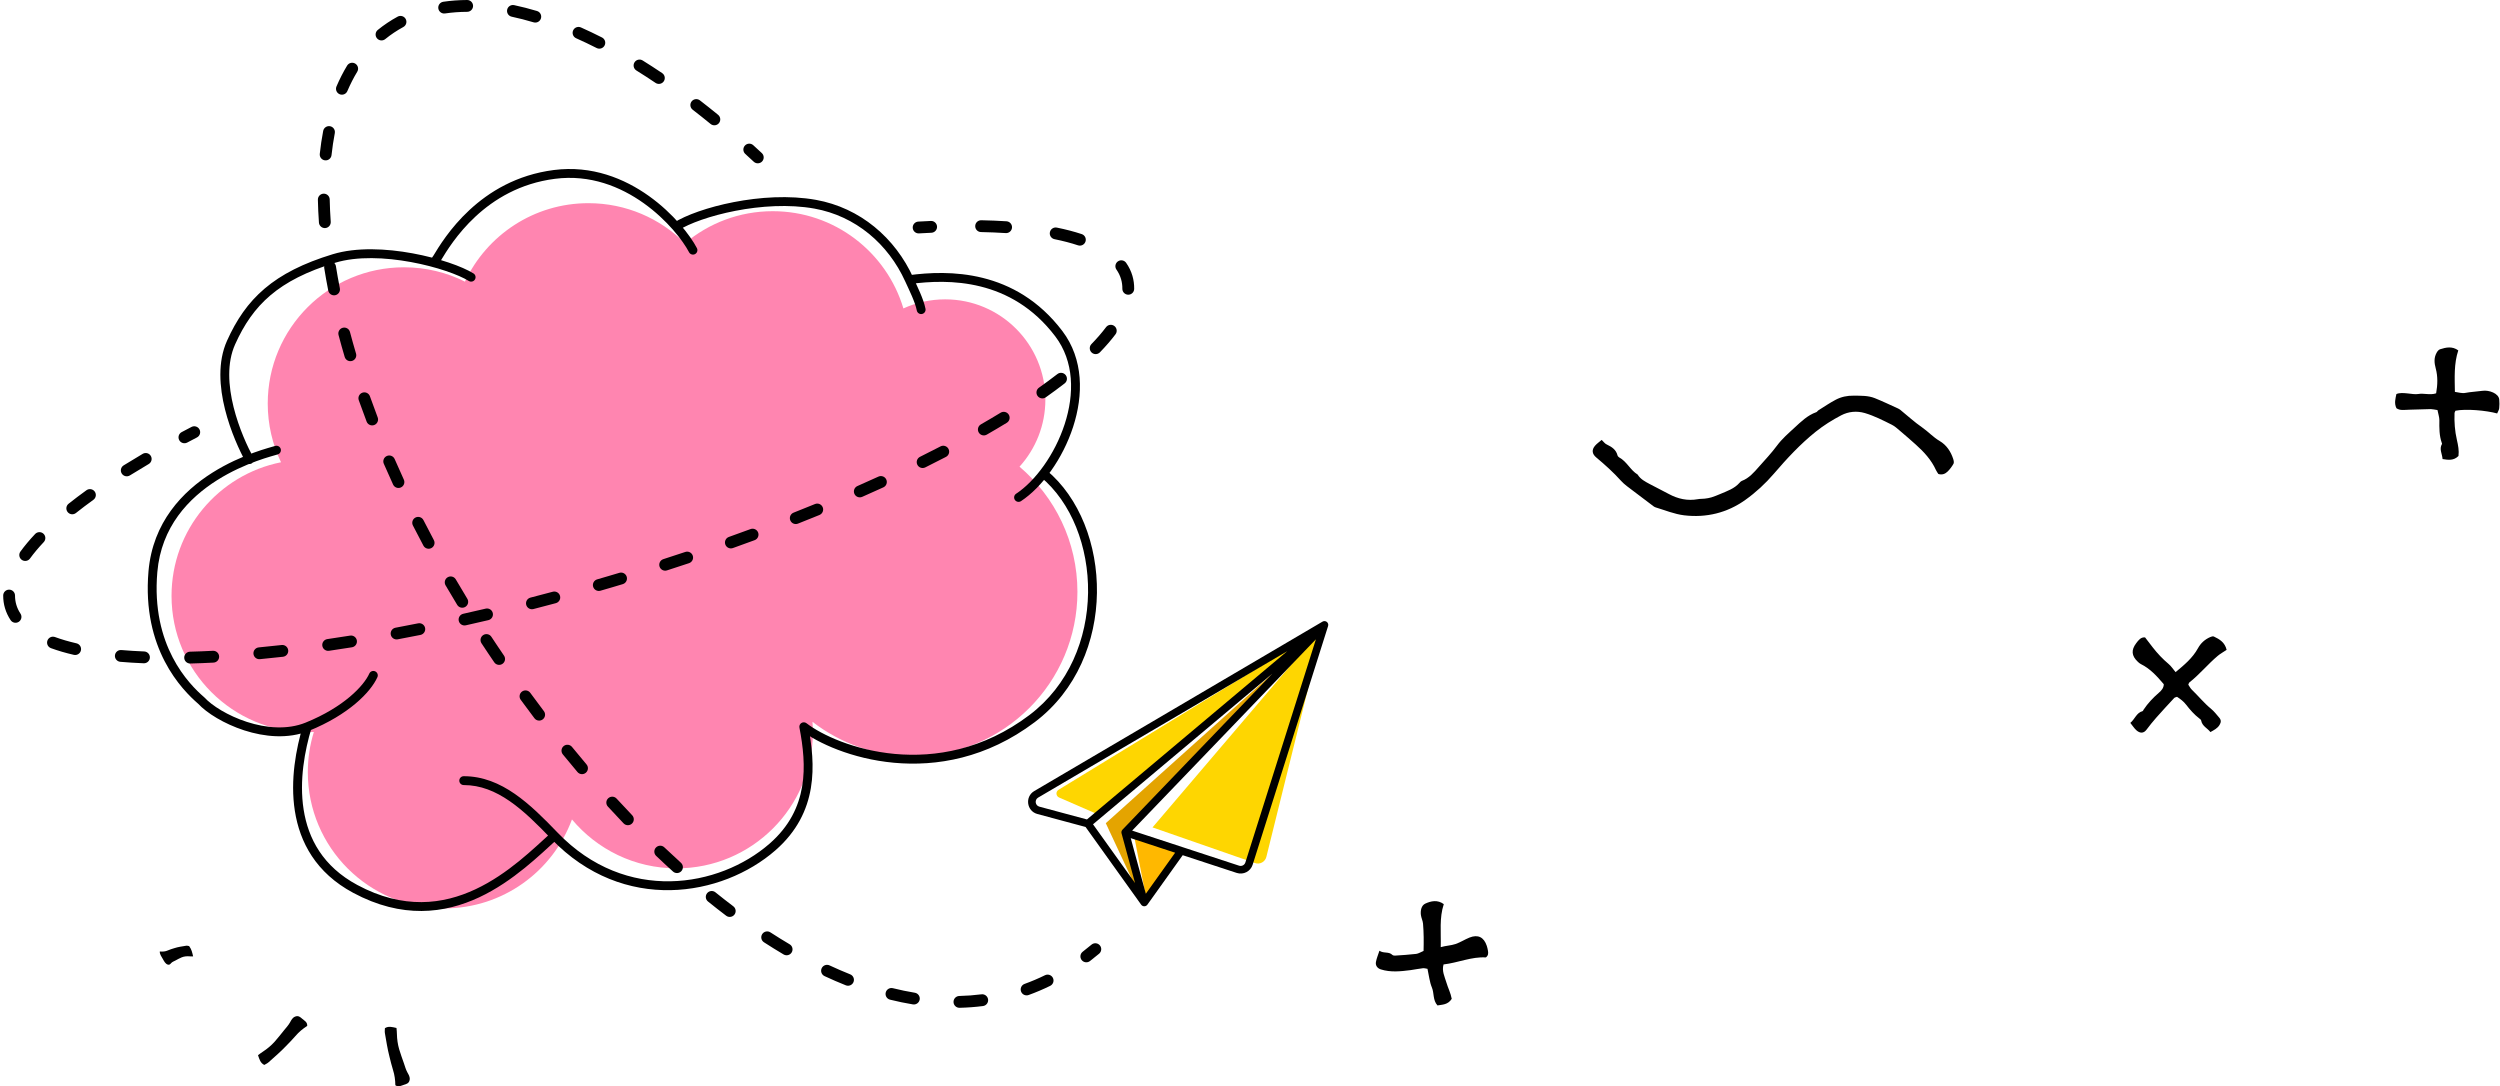 <svg class="u-icon" viewBox="0 0 504 219" fill="none" xmlns="http://www.w3.org/2000/svg">
    <path d="M52.014 212.73C52.309 213.584 52.495 214.304 53.279 214.69C53.541 214.532 53.89 214.388 54.153 214.147C55.34 213.086 56.555 212.047 57.657 210.889C58.298 210.221 58.961 209.57 59.567 208.855C60.255 208.045 61.053 207.391 61.935 206.824C61.982 206.019 61.356 205.774 60.922 205.38C60.539 205.047 60.16 204.685 59.504 204.943C58.944 205.168 58.736 205.64 58.458 206.132C58.141 206.7 57.675 207.196 57.258 207.709C56.633 208.483 56.026 209.27 55.367 210.008C54.672 210.782 53.879 211.439 53.018 212.003C52.699 212.201 52.403 212.438 52.014 212.73Z" fill="black"></path>
    <path d="M79.932 207.241C79.05 207.04 78.341 206.818 77.599 207.279C77.595 207.584 77.533 207.956 77.599 208.307C77.872 209.875 78.112 211.456 78.512 213.003C78.74 213.9 78.943 214.807 79.229 215.699C79.554 216.711 79.687 217.733 79.703 218.783C80.362 219.248 80.901 218.846 81.464 218.685C81.95 218.536 82.457 218.406 82.585 217.714C82.69 217.119 82.4 216.693 82.129 216.198C81.814 215.628 81.639 214.97 81.424 214.346C81.097 213.406 80.75 212.474 80.471 211.525C80.181 210.526 80.042 209.506 80.019 208.478C80.019 208.102 79.974 207.726 79.932 207.241Z" fill="black"></path>
    <path d="M38.931 192.806C38.752 192.036 38.642 191.42 38.128 190.728C37.951 190.703 37.717 190.623 37.537 190.658C36.727 190.794 35.898 190.901 35.142 191.151C34.702 191.294 34.248 191.412 33.831 191.607C33.358 191.826 32.814 191.876 32.216 191.818C32.169 192.372 32.58 192.879 32.861 193.392C33.109 193.834 33.354 194.294 33.795 194.454C34.172 194.588 34.32 194.359 34.514 194.151C34.736 193.91 35.056 193.8 35.343 193.651C35.774 193.423 36.194 193.178 36.647 192.995C37.125 192.804 37.664 192.75 38.249 192.8C38.465 192.825 38.666 192.81 38.931 192.806Z" fill="black"></path>
    <path fill-rule="evenodd" clip-rule="evenodd" d="M163.797 145.514C163.849 146.201 163.875 146.895 163.875 147.595C163.875 162.764 151.574 175.061 136.4 175.061C127.926 175.061 120.348 171.226 115.309 165.198C111.434 175.673 101.355 183.139 89.531 183.139C74.357 183.139 62.056 170.842 62.056 155.673C62.056 152.852 62.481 150.13 63.272 147.568C62.869 147.586 62.463 147.595 62.056 147.595C46.883 147.595 34.581 135.297 34.581 120.128C34.581 106.808 44.066 95.703 56.653 93.193C54.936 89.607 53.975 85.592 53.975 81.352C53.975 66.183 66.276 53.886 81.45 53.886C85.866 53.886 90.038 54.927 93.735 56.777C98.119 47.432 107.615 40.96 118.623 40.96C126.228 40.96 133.111 44.049 138.086 49.04C142.868 45.007 149.046 42.576 155.793 42.576C168.234 42.576 178.744 50.843 182.126 62.181C184.689 61.005 187.541 60.349 190.546 60.349C201.703 60.349 210.748 69.391 210.748 80.545C210.748 85.754 208.775 90.502 205.536 94.084C212.678 100.16 217.209 109.211 217.209 119.321C217.209 137.613 202.376 152.442 184.078 152.442C176.438 152.442 169.401 149.857 163.797 145.514Z" fill="#FF85B0"></path>
    <path d="M162.043 146.51L161.165 146.678C161.095 146.313 161.258 145.943 161.575 145.748C161.892 145.554 162.296 145.575 162.59 145.803L162.043 146.51ZM208.045 144.886L208.583 145.6L208.045 144.886ZM209.802 96.146C209.421 95.831 209.369 95.268 209.684 94.887C209.999 94.507 210.563 94.454 210.943 94.769L209.802 96.146ZM205.835 101.029C205.423 101.301 204.867 101.187 204.596 100.775C204.324 100.363 204.438 99.808 204.85 99.536L205.835 101.029ZM213.458 67.276L214.171 66.735L213.458 67.276ZM183.311 56.374L182.497 56.743L183.311 56.374ZM186.581 62.249C186.676 62.733 186.361 63.203 185.877 63.299C185.392 63.395 184.922 63.079 184.827 62.595L186.581 62.249ZM164.347 41.173L164.189 42.053L164.347 41.173ZM136.777 46.423C136.36 46.689 135.807 46.566 135.542 46.149C135.277 45.733 135.399 45.18 135.816 44.915L136.777 46.423ZM140.497 50.022C140.725 50.46 140.554 51 140.117 51.228C139.678 51.456 139.138 51.286 138.911 50.848L140.497 50.022ZM111.775 35.16L111.661 34.274L111.775 35.16ZM88.135 52.014L88.901 52.475C88.891 52.492 88.88 52.508 88.869 52.524L88.135 52.014ZM88.207 53.475C87.925 53.88 87.368 53.98 86.962 53.698C86.557 53.416 86.457 52.859 86.739 52.453L88.207 53.475ZM95.455 55.126C95.874 55.388 96.001 55.939 95.739 56.358C95.477 56.776 94.925 56.904 94.507 56.641L95.455 55.126ZM67.33 52.11L67.07 51.255L67.33 52.11ZM46.583 69.059L47.399 69.426L46.583 69.059ZM51.073 92.224C51.31 92.657 51.152 93.201 50.719 93.437C50.285 93.675 49.742 93.516 49.505 93.083L51.073 92.224ZM55.453 89.906C55.922 89.75 56.428 90.004 56.584 90.472C56.739 90.941 56.485 91.447 56.016 91.603L55.453 89.906ZM30.827 115.252L31.718 115.329L30.827 115.252ZM40.584 141.243L41.168 140.567C41.195 140.589 41.219 140.613 41.242 140.638L40.584 141.243ZM74.45 135.794C74.651 135.342 75.18 135.14 75.631 135.342C76.082 135.543 76.285 136.072 76.083 136.523L74.45 135.794ZM93.489 158.27C92.995 158.27 92.594 157.869 92.594 157.376C92.594 156.882 92.995 156.482 93.489 156.482V158.27ZM155.729 170.757L155.141 170.084L155.729 170.757ZM71.616 179.201L72.039 178.413L71.616 179.201ZM162.59 145.803C165.602 148.133 172.203 151.238 180.391 151.992C188.548 152.743 198.24 151.156 207.506 144.173L208.583 145.6C198.909 152.891 188.757 154.557 180.227 153.773C171.728 152.991 164.798 149.771 161.496 147.217L162.59 145.803ZM207.506 144.173C215.502 138.147 219.225 128.75 219.355 119.507C219.485 110.245 216.008 101.286 209.802 96.146L210.943 94.769C217.661 100.334 221.279 109.866 221.143 119.532C221.007 129.215 217.103 139.18 208.583 145.6L207.506 144.173ZM204.85 99.536C208.705 96.995 212.658 91.606 214.639 85.51C216.617 79.422 216.563 72.849 212.746 67.816L214.171 66.735C218.472 72.407 218.42 79.661 216.34 86.062C214.262 92.455 210.099 98.218 205.835 101.029L204.85 99.536ZM212.746 67.816C203.87 56.112 191.226 56.216 183.43 57.261L183.193 55.488C191.163 54.42 204.688 54.231 214.171 66.735L212.746 67.816ZM184.827 62.595C184.66 61.753 184.293 60.752 183.847 59.709C183.399 58.662 182.912 57.659 182.497 56.743L184.126 56.006C184.512 56.858 185.037 57.941 185.492 59.007C185.949 60.077 186.377 61.218 186.581 62.249L184.827 62.595ZM182.497 56.743C179.058 49.156 172.447 43.536 164.189 42.053L164.505 40.293C173.401 41.891 180.47 47.939 184.126 56.006L182.497 56.743ZM164.189 42.053C159.074 41.134 153.32 41.517 148.261 42.501C143.184 43.487 138.924 45.056 136.777 46.423L135.816 44.915C138.232 43.377 142.74 41.753 147.919 40.746C153.115 39.735 159.104 39.323 164.505 40.293L164.189 42.053ZM138.911 50.848C137.7 48.526 134.5 44.341 129.792 40.978C125.097 37.625 118.977 35.139 111.888 36.047L111.661 34.274C119.323 33.292 125.888 35.993 130.832 39.523C135.761 43.044 139.151 47.441 140.497 50.022L138.911 50.848ZM111.888 36.047C97.732 37.86 90.978 49.03 88.901 52.475L87.369 51.552C89.455 48.091 96.597 36.203 111.661 34.274L111.888 36.047ZM88.869 52.524L88.207 53.475L86.739 52.453L87.401 51.503L88.869 52.524ZM94.507 56.641C92.514 55.396 88.025 53.779 82.843 52.829C77.668 51.879 71.986 51.627 67.591 52.965L67.07 51.255C71.866 49.795 77.88 50.1 83.167 51.07C88.447 52.039 93.188 53.708 95.455 55.126L94.507 56.641ZM67.591 52.965C61.805 54.726 57.659 56.867 54.519 59.532C51.384 62.193 49.2 65.418 47.399 69.426L45.768 68.693C47.648 64.509 49.974 61.044 53.361 58.169C56.742 55.3 61.129 53.063 67.07 51.255L67.591 52.965ZM47.399 69.426C45.717 73.168 46.021 77.787 47.095 82.089C48.163 86.368 49.957 90.188 51.073 92.224L49.505 93.083C48.339 90.956 46.476 86.992 45.36 82.522C44.25 78.076 43.842 72.98 45.768 68.693L47.399 69.426ZM56.016 91.603C55.119 91.9 49.455 93.214 43.758 96.812C38.08 100.398 32.507 106.17 31.718 115.329L29.936 115.175C30.79 105.264 36.849 99.06 42.803 95.3C48.739 91.552 54.708 90.153 55.453 89.906L56.016 91.603ZM31.718 115.329C30.438 130.187 38.059 137.882 41.168 140.567L39.999 141.919C36.659 139.035 28.588 130.828 29.936 115.175L31.718 115.329ZM41.242 140.638C42.722 142.249 45.94 144.297 49.79 145.541C53.632 146.784 57.93 147.171 61.605 145.682L62.277 147.339C58.066 149.045 53.299 148.555 49.24 147.243C45.188 145.933 41.67 143.748 39.925 141.848L41.242 140.638ZM61.605 145.682C69.364 142.537 73.36 138.234 74.45 135.794L76.083 136.523C74.739 139.53 70.29 144.091 62.277 147.339L61.605 145.682ZM93.489 156.482C97.334 156.482 100.697 157.912 103.771 160.037C106.832 162.152 109.656 164.991 112.419 167.866L111.13 169.105C108.36 166.223 105.649 163.508 102.754 161.507C99.873 159.516 96.86 158.27 93.489 158.27V156.482ZM112.419 167.866C126.208 182.212 145.017 178.919 155.141 170.084L156.317 171.431C145.632 180.756 125.716 184.281 111.13 169.105L112.419 167.866ZM155.141 170.084C163.168 163.079 162.614 154.246 161.165 146.678L162.921 146.342C164.393 154.03 165.112 163.754 156.317 171.431L155.141 170.084ZM112.373 169.15C108.892 172.285 103.528 177.654 96.615 180.895C89.639 184.166 81.063 185.287 71.193 179.988L72.039 178.413C81.335 183.405 89.309 182.346 95.856 179.276C102.467 176.176 107.6 171.042 111.177 167.821L112.373 169.15ZM71.193 179.988C63.672 175.951 60.43 169.784 59.443 163.485C58.464 157.23 59.703 150.852 61.084 146.253L62.797 146.767C61.451 151.25 60.29 157.331 61.211 163.208C62.125 169.042 65.085 174.68 72.039 178.413L71.193 179.988Z" fill="black"></path>
    <path d="M263.227 129.763L222.926 165.954L230.414 182.01L226.593 167.624L263.227 129.763Z" fill="#E4A400"></path>
    <path d="M231.071 181.096L228.609 168.386L238.127 171.456L231.071 181.096Z" fill="#FFB800"></path>
    <path d="M266.794 126.38L232.347 166.804L253.001 173.993C253.984 174.335 255.047 173.759 255.297 172.75L266.794 126.38Z" fill="#FED601"></path>
    <path d="M264.211 128.164L213.407 159.218C212.797 159.591 212.86 160.496 213.516 160.781L220.841 163.968L264.211 128.164Z" fill="#FED601"></path>
    <path d="M267.011 125.979L267.743 126.21C267.839 125.907 267.738 125.577 267.489 125.379C267.241 125.181 266.896 125.157 266.622 125.318L267.011 125.979ZM226.842 167.798L226.289 167.266C226.102 167.461 226.031 167.739 226.102 167.999L226.842 167.798ZM230.685 181.938L230.06 182.385C230.205 182.587 230.438 182.706 230.686 182.706C230.933 182.705 231.166 182.586 231.31 182.385L230.685 181.938ZM208.9 160.135L208.511 159.473L208.9 160.135ZM251.798 174.106L251.066 173.874L251.798 174.106ZM249.563 175.252L249.802 174.522L249.563 175.252ZM266.458 125.447L226.289 167.266L227.396 168.33L267.565 126.511L266.458 125.447ZM226.102 167.999L229.944 182.139L231.426 181.737L227.583 167.597L226.102 167.999ZM231.31 181.492L219.939 165.6L218.691 166.493L230.06 182.385L231.31 181.492ZM219.809 166.634L267.505 126.567L266.517 125.392L218.821 165.459L219.809 166.634ZM252.53 174.337L267.743 126.21L266.279 125.748L251.066 173.874L252.53 174.337ZM219.514 165.305L209.536 162.621L209.138 164.104L219.115 166.788L219.514 165.305ZM209.289 160.796L267.4 126.641L266.622 125.318L208.511 159.473L209.289 160.796ZM226.603 168.527L237.898 172.232L238.376 170.774L227.082 167.069L226.603 168.527ZM237.898 172.232L249.323 175.981L249.802 174.522L238.376 170.774L237.898 172.232ZM231.31 182.385L238.762 171.95L237.513 171.057L230.06 181.492L231.31 182.385ZM209.536 162.621C208.681 162.392 208.526 161.245 209.289 160.796L208.511 159.473C206.575 160.611 206.968 163.52 209.138 164.104L209.536 162.621ZM251.066 173.874C250.899 174.404 250.33 174.696 249.802 174.522L249.323 175.981C250.664 176.42 252.105 175.682 252.53 174.337L251.066 173.874Z" fill="black"></path>
    <path d="M220.049 190.44C220.553 190.016 221.305 190.081 221.729 190.585C222.153 191.089 222.088 191.841 221.584 192.264L220.049 190.44ZM153.583 30.862C154.064 31.311 154.09 32.065 153.641 32.547C153.192 33.028 152.438 33.054 151.956 32.605L153.583 30.862ZM150.251 31.035C149.764 30.592 149.729 29.838 150.172 29.351C150.615 28.864 151.369 28.828 151.856 29.272L150.251 31.035ZM144.769 23.148C145.278 23.565 145.353 24.316 144.936 24.826C144.519 25.335 143.767 25.41 143.258 24.993L144.769 23.148ZM139.643 22.119C139.121 21.717 139.025 20.969 139.427 20.447C139.829 19.927 140.578 19.83 141.1 20.232L139.643 22.119ZM133.495 14.738C134.041 15.105 134.185 15.846 133.818 16.392C133.45 16.938 132.709 17.082 132.163 16.715L133.495 14.738ZM128.299 14.213C127.739 13.865 127.568 13.13 127.915 12.571C128.263 12.012 128.998 11.841 129.557 12.188L128.299 14.213ZM121.366 7.557C121.953 7.856 122.188 8.573 121.889 9.16C121.591 9.747 120.873 9.981 120.286 9.682L121.366 7.557ZM116.147 7.709C115.545 7.441 115.274 6.736 115.542 6.135C115.809 5.534 116.514 5.263 117.116 5.531L116.147 7.709ZM108.257 2.217C108.888 2.406 109.246 3.07 109.057 3.7C108.868 4.332 108.203 4.69 107.573 4.501L108.257 2.217ZM103.161 3.367C102.517 3.231 102.106 2.598 102.243 1.954C102.38 1.31 103.014 0.899 103.657 1.036L103.161 3.367ZM94.171 1.51037e-05C94.83 -0.003 95.366 0.528 95.37 1.186C95.373 1.845 94.842 2.381 94.184 2.384L94.171 1.51037e-05ZM89.719 2.713C89.067 2.809 88.462 2.358 88.365 1.707C88.269 1.056 88.72 0.45 89.371 0.354L89.719 2.713ZM80.173 3.351C80.753 3.038 81.476 3.254 81.789 3.833C82.103 4.412 81.887 5.135 81.307 5.448L80.173 3.351ZM77.667 7.882C77.157 8.298 76.406 8.222 75.99 7.711C75.574 7.201 75.651 6.45 76.161 6.035L77.667 7.882ZM69.98 13.226C70.321 12.662 71.053 12.482 71.617 12.822C72.181 13.163 72.361 13.895 72.021 14.458L69.98 13.226ZM70.027 18.367C69.768 18.972 69.068 19.253 68.462 18.994C67.857 18.736 67.576 18.035 67.834 17.43L70.027 18.367ZM65.154 26.393C65.278 25.747 65.904 25.323 66.55 25.447C67.196 25.572 67.62 26.197 67.496 26.843L65.154 26.393ZM66.836 31.271C66.765 31.925 66.177 32.398 65.522 32.327C64.868 32.256 64.394 31.668 64.466 31.014L66.836 31.271ZM64.085 40.257C64.072 39.599 64.595 39.055 65.253 39.042C65.912 39.029 66.456 39.552 66.469 40.21L64.085 40.257ZM66.676 44.705C66.723 45.362 66.228 45.932 65.572 45.979C64.915 46.026 64.345 45.531 64.297 44.875L66.676 44.705ZM65.366 54.042C65.263 53.392 65.706 52.781 66.356 52.678C67.007 52.575 67.618 53.017 67.721 53.668L65.366 54.042ZM68.513 58.117C68.641 58.763 68.22 59.389 67.574 59.517C66.928 59.644 66.301 59.223 66.173 58.577L68.513 58.117ZM68.249 67.537C68.08 66.901 68.46 66.248 69.096 66.08C69.733 65.911 70.385 66.29 70.553 66.927L68.249 67.537ZM71.776 71.283C71.963 71.914 71.603 72.577 70.971 72.764C70.34 72.951 69.676 72.591 69.49 71.959L71.776 71.283ZM72.329 80.687C72.109 80.067 72.434 79.386 73.055 79.166C73.676 78.947 74.357 79.272 74.577 79.892L72.329 80.687ZM76.14 84.144C76.374 84.76 76.065 85.449 75.45 85.683C74.835 85.918 74.145 85.609 73.911 84.993L76.14 84.144ZM77.374 93.49C77.112 92.886 77.39 92.185 77.994 91.923C78.598 91.661 79.3 91.938 79.562 92.543L77.374 93.49ZM81.412 96.687C81.687 97.285 81.425 97.993 80.826 98.267C80.228 98.542 79.52 98.28 79.246 97.682L81.412 96.687ZM83.242 105.937C82.943 105.351 83.177 104.633 83.763 104.334C84.351 104.036 85.068 104.269 85.367 104.856L83.242 105.937ZM87.462 108.876C87.772 109.457 87.553 110.178 86.972 110.489C86.391 110.798 85.668 110.578 85.359 109.998L87.462 108.876ZM89.827 118.002C89.495 117.434 89.688 116.704 90.256 116.373C90.825 116.041 91.555 116.234 91.887 116.803L89.827 118.002ZM94.211 120.708C94.553 121.27 94.374 122.003 93.812 122.345C93.249 122.687 92.515 122.508 92.173 121.946L94.211 120.708ZM97.069 129.685C96.707 129.135 96.86 128.396 97.41 128.034C97.96 127.672 98.7 127.825 99.061 128.375L97.069 129.685ZM101.61 132.178C101.981 132.722 101.84 133.464 101.296 133.834C100.752 134.205 100.011 134.065 99.64 133.521L101.61 132.178ZM104.979 141.082C104.59 140.551 104.707 139.805 105.238 139.417C105.77 139.028 106.516 139.144 106.904 139.676L104.979 141.082ZM109.646 143.361C110.044 143.886 109.94 144.633 109.415 145.031C108.89 145.428 108.142 145.325 107.745 144.8L109.646 143.361ZM113.467 152.086C113.051 151.576 113.127 150.825 113.638 150.409C114.148 149.993 114.9 150.071 115.316 150.581L113.467 152.086ZM118.244 154.108C118.669 154.611 118.606 155.363 118.103 155.788C117.601 156.213 116.848 156.15 116.423 155.648L118.244 154.108ZM122.549 162.608C122.104 162.123 122.137 161.369 122.623 160.924C123.108 160.479 123.862 160.512 124.307 160.998L122.549 162.608ZM127.442 164.346C127.898 164.822 127.881 165.576 127.405 166.032C126.929 166.486 126.175 166.47 125.719 165.994L127.442 164.346ZM132.28 172.548C131.804 172.094 131.786 171.339 132.24 170.863C132.695 170.386 133.449 170.368 133.926 170.822L132.28 172.548ZM137.278 173.936C137.766 174.379 137.804 175.132 137.361 175.62C136.919 176.108 136.165 176.145 135.678 175.703L137.278 173.936ZM142.732 181.745C142.221 181.332 142.14 180.582 142.555 180.069C142.968 179.558 143.719 179.478 144.231 179.892L142.732 181.745ZM147.836 182.71C148.361 183.107 148.465 183.854 148.067 184.38C147.67 184.905 146.922 185.008 146.397 184.611L147.836 182.71ZM154.015 189.963C153.462 189.605 153.305 188.867 153.663 188.315C154.022 187.762 154.76 187.605 155.312 187.963L154.015 189.963ZM159.19 190.366C159.757 190.7 159.944 191.431 159.61 191.998C159.274 192.565 158.543 192.753 157.976 192.418L159.19 190.366ZM166.227 196.784C165.63 196.505 165.372 195.796 165.65 195.199C165.929 194.603 166.638 194.345 167.235 194.623L166.227 196.784ZM171.402 196.426C172.014 196.67 172.312 197.363 172.069 197.975C171.825 198.586 171.131 198.885 170.52 198.641L171.402 196.426ZM179.432 201.534C178.793 201.375 178.404 200.728 178.563 200.089C178.721 199.451 179.368 199.061 180.007 199.22L179.432 201.534ZM184.426 200.135C185.076 200.242 185.516 200.855 185.409 201.505C185.302 202.154 184.688 202.594 184.039 202.487L184.426 200.135ZM193.449 203.173C192.791 203.189 192.245 202.667 192.23 202.009C192.215 201.351 192.736 200.805 193.394 200.79L193.449 203.173ZM197.865 200.454C198.517 200.371 199.115 200.832 199.199 201.485C199.283 202.138 198.821 202.735 198.168 202.819L197.865 200.454ZM207.369 200.596C206.749 200.82 206.066 200.5 205.842 199.881C205.618 199.262 205.938 198.579 206.557 198.355L207.369 200.596ZM210.674 196.604C211.265 196.315 211.979 196.559 212.269 197.15C212.559 197.741 212.315 198.455 211.723 198.745L210.674 196.604ZM219.728 193.755C219.206 194.156 218.457 194.057 218.056 193.535C217.656 193.012 217.755 192.264 218.277 191.864L219.728 193.755ZM151.956 32.605C151.388 32.076 150.82 31.552 150.251 31.035L151.856 29.272C152.432 29.795 153.008 30.325 153.583 30.862L151.956 32.605ZM143.258 24.993C142.051 24.006 140.846 23.048 139.643 22.119L141.1 20.232C142.322 21.175 143.545 22.147 144.769 23.148L143.258 24.993ZM132.163 16.715C130.869 15.844 129.58 15.009 128.299 14.213L129.557 12.188C130.864 13.001 132.177 13.851 133.495 14.738L132.163 16.715ZM120.286 9.682C118.893 8.975 117.513 8.317 116.147 7.709L117.116 5.531C118.521 6.157 119.939 6.832 121.366 7.557L120.286 9.682ZM107.573 4.501C106.077 4.053 104.605 3.675 103.161 3.367L103.657 1.036C105.168 1.357 106.702 1.752 108.257 2.217L107.573 4.501ZM94.184 2.384C92.647 2.392 91.157 2.501 89.719 2.713L89.371 0.354C90.928 0.125 92.529 0.009 94.171 1.51037e-05L94.184 2.384ZM81.307 5.448C80.66 5.798 80.028 6.179 79.413 6.591L78.085 4.612C78.763 4.157 79.459 3.737 80.173 3.351L81.307 5.448ZM79.413 6.591C78.809 6.996 78.227 7.427 77.667 7.882L76.161 6.035C76.778 5.532 77.419 5.057 78.085 4.612L79.413 6.591ZM72.021 14.458C71.283 15.679 70.618 16.983 70.027 18.367L67.834 17.43C68.467 15.95 69.181 14.547 69.98 13.226L72.021 14.458ZM67.496 26.843C67.222 28.268 67.002 29.745 66.836 31.271L64.466 31.014C64.638 29.427 64.868 27.886 65.154 26.393L67.496 26.843ZM66.469 40.21C66.498 41.677 66.567 43.176 66.676 44.705L64.297 44.875C64.186 43.307 64.115 41.767 64.085 40.257L66.469 40.21ZM67.721 53.668C67.953 55.131 68.218 56.614 68.513 58.117L66.173 58.577C65.872 57.047 65.603 55.535 65.366 54.042L67.721 53.668ZM70.553 66.927C70.935 68.366 71.342 69.818 71.776 71.283L69.49 71.959C69.049 70.474 68.636 68.999 68.249 67.537L70.553 66.927ZM74.577 79.892C75.075 81.301 75.596 82.719 76.14 84.144L73.911 84.993C73.361 83.551 72.833 82.115 72.329 80.687L74.577 79.892ZM79.562 92.543C80.159 93.919 80.776 95.301 81.412 96.687L79.246 97.682C78.602 96.28 77.978 94.883 77.374 93.49L79.562 92.543ZM85.367 104.856C86.048 106.194 86.746 107.534 87.462 108.876L85.359 109.998C84.635 108.643 83.929 107.289 83.242 105.937L85.367 104.856ZM91.887 116.803C92.646 118.104 93.421 119.406 94.211 120.708L92.173 121.946C91.375 120.631 90.592 119.317 89.827 118.002L91.887 116.803ZM99.061 128.375C99.478 129.008 99.898 129.641 100.322 130.273L98.341 131.601C97.913 130.962 97.489 130.324 97.069 129.685L99.061 128.375ZM100.322 130.273C100.749 130.91 101.178 131.545 101.61 132.178L99.64 133.521C99.205 132.883 98.772 132.243 98.341 131.601L100.322 130.273ZM106.904 139.676C107.811 140.916 108.725 142.144 109.646 143.361L107.745 144.8C106.816 143.572 105.894 142.333 104.979 141.082L106.904 139.676ZM115.316 150.581C116.285 151.771 117.262 152.947 118.244 154.108L116.423 155.648C115.431 154.475 114.445 153.288 113.467 152.086L115.316 150.581ZM124.307 160.998C125.347 162.132 126.392 163.248 127.442 164.346L125.719 165.994C124.657 164.884 123.6 163.755 122.549 162.608L124.307 160.998ZM133.926 170.822C135.039 171.883 136.157 172.921 137.278 173.936L135.678 175.703C134.54 174.674 133.408 173.622 132.28 172.548L133.926 170.822ZM144.231 179.892C145.43 180.86 146.632 181.799 147.836 182.71L146.397 184.611C145.173 183.685 143.951 182.729 142.732 181.745L144.231 179.892ZM155.312 187.963C156.604 188.801 157.898 189.602 159.19 190.366L157.976 192.418C156.655 191.637 155.334 190.818 154.015 189.963L155.312 187.963ZM167.235 194.623C168.627 195.272 170.017 195.874 171.402 196.426L170.52 198.641C169.09 198.071 167.659 197.451 166.227 196.784L167.235 194.623ZM180.007 199.22C181.488 199.588 182.962 199.894 184.426 200.135L184.039 202.487C182.508 202.235 180.972 201.916 179.432 201.534L180.007 199.22ZM193.394 200.79C194.897 200.755 196.387 200.644 197.865 200.454L198.168 202.819C196.606 203.019 195.033 203.136 193.449 203.173L193.394 200.79ZM206.557 198.355C207.943 197.853 209.316 197.27 210.674 196.604L211.723 198.745C210.289 199.448 208.837 200.064 207.369 200.596L206.557 198.355ZM218.277 191.864C218.871 191.408 219.462 190.933 220.049 190.44L221.584 192.264C220.97 192.781 220.351 193.277 219.728 193.755L218.277 191.864Z" fill="black"></path>
    <path d="M185.264 47.052C184.607 47.09 184.043 46.588 184.006 45.931C183.968 45.274 184.47 44.71 185.127 44.673L185.264 47.052ZM38.612 86.07C39.197 85.767 39.916 85.995 40.22 86.579C40.523 87.163 40.295 87.883 39.711 88.186L38.612 86.07ZM37.741 89.22C37.159 89.529 36.437 89.308 36.128 88.727C35.819 88.146 36.04 87.424 36.622 87.115L37.741 89.22ZM28.772 91.494C29.341 91.16 30.071 91.35 30.405 91.918C30.738 92.485 30.549 93.215 29.981 93.549L28.772 91.494ZM26.186 95.844C25.628 96.193 24.892 96.022 24.544 95.464C24.195 94.905 24.366 94.17 24.924 93.821L26.186 95.844ZM17.431 98.83C17.965 98.445 18.71 98.565 19.096 99.099C19.481 99.633 19.361 100.377 18.827 100.763L17.431 98.83ZM15.31 103.421C14.794 103.831 14.044 103.745 13.635 103.229C13.225 102.713 13.311 101.964 13.826 101.554L15.31 103.421ZM7.083 107.654C7.535 107.175 8.289 107.153 8.768 107.604C9.247 108.056 9.27 108.81 8.818 109.289L7.083 107.654ZM6.047 112.597C5.661 113.13 4.914 113.248 4.382 112.861C3.849 112.474 3.731 111.729 4.118 111.196L6.047 112.597ZM0.644 120.062C0.644 119.405 1.177 118.871 1.836 118.871C2.494 118.871 3.029 119.405 3.028 120.063L0.644 120.062ZM4.126 123.703C4.49 124.252 4.339 124.992 3.79 125.355C3.241 125.718 2.502 125.568 2.138 125.019L4.126 123.703ZM10.269 130.666C9.652 130.438 9.335 129.754 9.562 129.136C9.789 128.518 10.474 128.201 11.093 128.428L10.269 130.666ZM15.42 129.694C16.062 129.843 16.462 130.483 16.313 131.124C16.165 131.765 15.524 132.165 14.883 132.017L15.42 129.694ZM24.258 133.422C23.602 133.366 23.115 132.789 23.172 132.133C23.228 131.477 23.806 130.991 24.462 131.047L24.258 133.422ZM29.072 131.334C29.73 131.361 30.242 131.916 30.215 132.574C30.189 133.232 29.634 133.743 28.976 133.716L29.072 131.334ZM38.363 133.766C37.705 133.783 37.157 133.263 37.14 132.605C37.123 131.947 37.643 131.399 38.301 131.382L38.363 133.766ZM42.925 131.201C43.583 131.167 44.144 131.672 44.178 132.33C44.212 132.987 43.706 133.547 43.049 133.581L42.925 131.201ZM52.395 132.888C51.74 132.951 51.158 132.469 51.096 131.814C51.034 131.159 51.515 130.577 52.17 130.515L52.395 132.888ZM56.784 130.035C57.438 129.961 58.029 130.431 58.103 131.085C58.177 131.739 57.707 132.33 57.053 132.404L56.784 130.035ZM66.332 131.2C65.68 131.294 65.075 130.843 64.98 130.192C64.885 129.54 65.337 128.935 65.989 128.841L66.332 131.2ZM70.578 128.139C71.228 128.035 71.84 128.477 71.944 129.127C72.048 129.777 71.606 130.389 70.955 130.493L70.578 128.139ZM80.171 128.89C79.525 129.011 78.902 128.585 78.78 127.938C78.659 127.291 79.085 126.668 79.733 126.547L80.171 128.89ZM84.298 125.663C84.944 125.535 85.572 125.953 85.701 126.599C85.831 127.244 85.411 127.872 84.766 128.001L84.298 125.663ZM93.908 126.064C93.266 126.208 92.628 125.804 92.484 125.162C92.341 124.519 92.746 123.882 93.388 123.738L93.908 126.064ZM97.913 122.7C98.554 122.549 99.196 122.947 99.347 123.587C99.497 124.228 99.1 124.87 98.459 125.02L97.913 122.7ZM107.534 122.786C106.897 122.95 106.247 122.566 106.083 121.928C105.919 121.291 106.303 120.641 106.94 120.477L107.534 122.786ZM111.441 119.294C112.077 119.124 112.731 119.501 112.902 120.137C113.073 120.772 112.695 121.426 112.059 121.597L111.441 119.294ZM121.052 119.089C120.419 119.272 119.758 118.908 119.575 118.276C119.392 117.643 119.756 116.983 120.388 116.8L121.052 119.089ZM124.864 115.48C125.494 115.291 126.159 115.648 126.349 116.279C126.538 116.909 126.18 117.574 125.549 117.763L124.864 115.48ZM134.464 114.991C133.837 115.193 133.166 114.849 132.964 114.221C132.762 113.595 133.107 112.924 133.733 112.722L134.464 114.991ZM138.156 111.273C138.781 111.065 139.456 111.403 139.664 112.028C139.872 112.652 139.534 113.327 138.91 113.535L138.156 111.273ZM147.746 110.49C147.126 110.711 146.444 110.387 146.223 109.767C146.002 109.147 146.325 108.465 146.945 108.244L147.746 110.49ZM151.31 106.661C151.927 106.434 152.613 106.749 152.841 107.367C153.069 107.984 152.753 108.67 152.135 108.897L151.31 106.661ZM160.866 105.564C160.254 105.806 159.561 105.507 159.319 104.894C159.077 104.282 159.377 103.59 159.99 103.348L160.866 105.564ZM164.304 101.613C164.913 101.363 165.609 101.655 165.859 102.265C166.108 102.874 165.817 103.57 165.207 103.819L164.304 101.613ZM173.818 100.165C173.216 100.431 172.512 100.158 172.247 99.555C171.982 98.953 172.255 98.249 172.858 97.984L173.818 100.165ZM177.094 96.083C177.693 95.81 178.4 96.073 178.674 96.672C178.948 97.271 178.685 97.978 178.086 98.251L177.094 96.083ZM186.534 94.229C185.944 94.521 185.228 94.281 184.936 93.691C184.643 93.102 184.884 92.386 185.473 92.094L186.534 94.229ZM189.61 89.994C190.194 89.691 190.914 89.918 191.217 90.502C191.521 91.087 191.293 91.806 190.709 92.109L189.61 89.994ZM198.936 87.621C198.365 87.95 197.636 87.753 197.308 87.182C196.98 86.611 197.176 85.882 197.747 85.555L198.936 87.621ZM201.73 83.199C202.292 82.856 203.026 83.034 203.368 83.596C203.711 84.158 203.534 84.891 202.971 85.234L201.73 83.199ZM210.83 80.101C210.292 80.48 209.548 80.351 209.168 79.813C208.789 79.275 208.918 78.531 209.456 78.152L210.83 80.101ZM213.172 75.41C213.693 75.007 214.442 75.102 214.845 75.622C215.249 76.142 215.154 76.891 214.633 77.294L213.172 75.41ZM221.744 71.028C221.286 71.501 220.531 71.512 220.059 71.054C219.586 70.596 219.574 69.841 220.033 69.368L221.744 71.028ZM222.981 65.957C223.376 65.431 224.124 65.326 224.65 65.721C225.177 66.117 225.283 66.865 224.887 67.391L222.981 65.957ZM228.651 58.236C228.644 58.895 228.104 59.422 227.446 59.414C226.788 59.407 226.26 58.867 226.267 58.209L228.651 58.236ZM225.076 54.351C224.7 53.81 224.833 53.068 225.374 52.692C225.914 52.316 226.657 52.449 227.033 52.99L225.076 54.351ZM218.079 47.196C218.704 47.403 219.042 48.078 218.834 48.703C218.627 49.327 217.952 49.665 217.327 49.458L218.079 47.196ZM212.59 48.22C211.945 48.089 211.527 47.46 211.659 46.815C211.789 46.17 212.418 45.753 213.064 45.884L212.59 48.22ZM202.909 44.611C203.566 44.653 204.064 45.219 204.022 45.877C203.98 46.533 203.414 47.032 202.757 46.99L202.909 44.611ZM197.77 46.784C197.112 46.771 196.589 46.226 196.603 45.568C196.616 44.91 197.161 44.388 197.819 44.401L197.77 46.784ZM187.664 44.543C188.321 44.514 188.878 45.023 188.908 45.681C188.937 46.338 188.427 46.895 187.769 46.924L187.664 44.543ZM39.711 88.186C39.047 88.531 38.39 88.876 37.741 89.22L36.622 87.115C37.278 86.767 37.941 86.418 38.612 86.07L39.711 88.186ZM29.981 93.549C28.675 94.317 27.41 95.082 26.186 95.844L24.924 93.821C26.167 93.047 27.45 92.271 28.772 91.494L29.981 93.549ZM18.827 100.763C17.588 101.657 16.414 102.543 15.31 103.421L13.826 101.554C14.962 100.652 16.165 99.744 17.431 98.83L18.827 100.763ZM8.818 109.289C7.75 110.423 6.825 111.527 6.047 112.597L4.118 111.196C4.964 110.032 5.957 108.85 7.083 107.654L8.818 109.289ZM3.028 120.063C3.028 120.711 3.116 121.332 3.292 121.927L1.004 122.602C0.761 121.778 0.643 120.93 0.644 120.062L3.028 120.063ZM3.292 121.927C3.475 122.547 3.752 123.138 4.126 123.703L2.138 125.019C1.639 124.266 1.257 123.459 1.004 122.602L3.292 121.927ZM11.093 128.428C12.389 128.905 13.834 129.328 15.42 129.694L14.883 132.017C13.216 131.632 11.674 131.182 10.269 130.666L11.093 128.428ZM24.462 131.047C25.935 131.174 27.473 131.27 29.072 131.334L28.976 133.716C27.343 133.651 25.769 133.552 24.258 133.422L24.462 131.047ZM38.301 131.382C39.805 131.343 41.347 131.283 42.925 131.201L43.049 133.581C41.451 133.665 39.889 133.726 38.363 133.766L38.301 131.382ZM52.17 130.515C53.683 130.371 55.222 130.211 56.784 130.035L57.053 132.404C55.476 132.582 53.923 132.744 52.395 132.888L52.17 130.515ZM65.989 128.841C67.5 128.621 69.031 128.386 70.578 128.139L70.955 130.493C69.397 130.742 67.855 130.978 66.332 131.2L65.989 128.841ZM79.733 126.547C81.242 126.265 82.764 125.97 84.298 125.663L84.766 128.001C83.222 128.31 81.69 128.606 80.171 128.89L79.733 126.547ZM93.388 123.738C94.887 123.403 96.395 123.057 97.913 122.7L98.459 125.02C96.933 125.379 95.416 125.728 93.908 126.064L93.388 123.738ZM106.94 120.477C108.434 120.093 109.934 119.698 111.441 119.294L112.059 121.597C110.544 122.003 109.036 122.399 107.534 122.786L106.94 120.477ZM120.388 116.8C121.134 116.584 121.88 116.365 122.627 116.145L123.302 118.432C122.551 118.653 121.801 118.873 121.052 119.089L120.388 116.8ZM122.627 116.145C123.375 115.924 124.121 115.703 124.864 115.48L125.549 117.763C124.803 117.987 124.053 118.21 123.302 118.432L122.627 116.145ZM133.733 112.722C135.218 112.244 136.693 111.761 138.156 111.273L138.91 113.535C137.439 114.025 135.957 114.511 134.464 114.991L133.733 112.722ZM146.945 108.244C148.414 107.721 149.869 107.193 151.31 106.661L152.135 108.897C150.686 109.432 149.223 109.963 147.746 110.49L146.945 108.244ZM159.99 103.348C161.445 102.772 162.883 102.194 164.304 101.613L165.207 103.819C163.777 104.404 162.33 104.986 160.866 105.564L159.99 103.348ZM172.858 97.984C174.292 97.353 175.704 96.719 177.094 96.083L178.086 98.251C176.686 98.891 175.263 99.53 173.818 100.165L172.858 97.984ZM185.473 92.094C186.882 91.394 188.261 90.694 189.61 89.994L190.709 92.109C189.347 92.816 187.955 93.523 186.534 94.229L185.473 92.094ZM197.747 85.555C199.117 84.767 200.446 83.982 201.73 83.199L202.971 85.234C201.668 86.028 200.323 86.825 198.936 87.621L197.747 85.555ZM209.456 78.152C210.764 77.23 212.004 76.316 213.172 75.41L214.633 77.294C213.434 78.224 212.165 79.159 210.83 80.101L209.456 78.152ZM220.033 69.368C221.167 68.2 222.151 67.061 222.981 65.957L224.887 67.391C223.987 68.586 222.936 69.8 221.744 71.028L220.033 69.368ZM226.267 58.209C226.275 57.532 226.187 56.886 226.004 56.265L228.292 55.591C228.544 56.449 228.662 57.333 228.651 58.236L226.267 58.209ZM226.004 56.265C225.807 55.594 225.498 54.957 225.076 54.351L227.033 52.99C227.594 53.794 228.018 54.662 228.292 55.591L226.004 56.265ZM217.327 49.458C215.904 48.984 214.323 48.572 212.59 48.22L213.064 45.884C214.875 46.251 216.551 46.687 218.079 47.196L217.327 49.458ZM202.757 46.99C201.161 46.888 199.499 46.819 197.77 46.784L197.819 44.401C199.579 44.436 201.277 44.506 202.909 44.611L202.757 46.99ZM187.769 46.924C186.944 46.961 186.11 47.004 185.264 47.052L185.127 44.673C185.982 44.623 186.828 44.58 187.664 44.543L187.769 46.924Z" fill="black"></path>
    <path d="M322.899 88.683C322.414 89.103 321.928 89.427 321.561 89.857C320.849 90.69 320.948 91.512 321.809 92.226C323.573 93.705 325.266 95.222 326.802 96.935C327.495 97.708 328.387 98.295 329.219 98.941C330.457 99.9 331.715 100.84 332.973 101.78C333.231 101.976 333.498 102.211 333.805 102.299C335.697 102.867 337.559 103.649 339.501 103.885C343.969 104.423 348.179 103.405 351.844 100.791C353.973 99.274 355.905 97.492 357.619 95.495C360.214 92.471 362.928 89.534 366.058 87.028C367.633 85.766 369.386 84.669 371.18 83.73C372.646 82.966 374.31 82.79 375.974 83.279C377.875 83.847 379.629 84.748 381.392 85.629C381.967 85.913 382.472 86.373 382.967 86.794C384.067 87.723 385.147 88.663 386.216 89.622C387.88 91.11 389.366 92.725 390.297 94.781C390.427 95.075 390.635 95.329 390.773 95.555C391.576 95.799 392.179 95.515 392.655 95.045C393.11 94.595 393.507 94.057 393.824 93.499C393.953 93.264 393.873 92.852 393.774 92.549C393.289 91.032 392.417 89.72 391.04 88.908C389.733 88.144 388.732 87.019 387.504 86.167C385.949 85.1 384.552 83.798 383.086 82.614C382.937 82.496 382.759 82.408 382.581 82.32C381.046 81.625 379.52 80.89 377.955 80.264C376.598 79.726 375.161 79.784 373.705 79.765C372.388 79.746 371.209 80 370.1 80.577C368.891 81.214 367.762 81.987 366.603 82.711C366.435 82.809 366.336 83.034 366.167 83.093C364.394 83.72 363.076 85.022 361.759 86.235C360.531 87.371 359.253 88.467 358.233 89.847C357.123 91.345 355.815 92.725 354.577 94.125C353.617 95.212 352.606 96.416 351.12 96.964C350.952 97.032 350.803 97.199 350.675 97.346C349.645 98.51 348.208 98.991 346.832 99.578C346.237 99.832 345.633 100.077 345.009 100.272C344.573 100.409 344.117 100.469 343.661 100.527C343.206 100.586 342.74 100.547 342.285 100.635C340.194 101.016 338.263 100.576 336.43 99.588C335.162 98.902 333.864 98.275 332.597 97.591C331.675 97.091 330.715 96.621 330.15 95.672C328.674 94.781 327.98 93.058 326.446 92.226C326.287 92.138 326.129 91.962 326.089 91.796C325.801 90.67 324.969 90.112 323.989 89.642C323.573 89.485 323.305 89.074 322.899 88.683Z" fill="black"></path>
    <path d="M286.99 191.707C286.443 191.931 285.984 192.246 285.495 192.307C284.077 192.479 282.66 192.551 281.233 192.652C281.056 192.662 280.822 192.622 280.705 192.51C279.962 191.778 278.945 192.266 278.094 191.667C277.821 192.52 277.518 193.202 277.391 193.923C277.263 194.574 277.606 195.184 278.369 195.428C280.363 196.058 282.357 195.834 284.351 195.58C285.192 195.469 286.013 195.286 286.854 195.194C287.157 195.164 287.469 195.265 287.782 195.316C288.076 196.638 288.193 197.939 288.672 199.088C289.151 200.246 288.828 201.619 289.796 202.696C290.774 202.524 291.908 202.574 292.67 201.365C292.465 200.206 291.898 199.128 291.566 197.99C291.243 196.892 290.637 195.753 291.018 194.432C293.941 194.096 296.668 192.836 299.552 193.019C300.071 192.622 300.051 192.154 299.973 191.676C299.914 191.341 299.846 191.016 299.738 190.69C299.152 188.921 297.959 188.332 296.249 189.013C295.29 189.399 294.42 189.979 293.433 190.314C292.494 190.629 291.556 190.629 290.451 190.944C290.539 187.895 290.139 185.078 291.067 182.273C289.816 181.348 288.496 181.632 287.333 182.171C286.551 182.537 286.335 183.554 286.453 184.469C286.531 185.058 286.834 185.627 286.883 186.217C287.039 188.027 287.039 189.836 286.99 191.707Z" fill="black"></path>
    <path d="M491.396 82.668C491.547 83.461 491.778 84.096 491.778 84.722C491.758 86.277 491.738 87.812 492.271 89.308C492.291 89.367 492.331 89.455 492.311 89.494C491.688 90.521 492.351 91.499 492.422 92.546C493.548 92.731 494.665 92.907 495.63 91.92C495.771 90.844 495.56 89.768 495.309 88.683C494.896 86.903 494.765 85.094 494.835 83.265C494.835 83.148 494.926 83.03 495.017 82.805C497.099 82.375 501.264 82.746 503.426 83.353C503.577 82.991 503.799 82.659 503.839 82.307C503.909 81.73 503.89 81.133 503.849 80.556C503.749 79.294 501.771 78.6 500.474 78.786C499.689 78.904 497.853 79.031 497.079 79.197C496.324 79.353 495.65 79.099 494.906 79.001C494.866 76.106 494.695 73.329 495.59 70.64C494.363 69.75 493.126 70.024 491.909 70.415C491.637 70.503 491.386 70.816 491.235 71.09C490.652 72.117 490.742 73.173 491.044 74.278C491.486 75.921 491.426 77.583 491.124 79.294C489.877 79.705 488.67 79.226 487.513 79.432C486.397 79.627 484.269 78.904 483.113 79.442C482.931 80.341 482.63 81.28 483.122 82.297C483.857 82.815 484.752 82.62 485.597 82.6C486.733 82.58 488.911 82.493 490.048 82.473C490.41 82.483 490.803 82.58 491.396 82.668Z" fill="black"></path>
    <path d="M429.473 145.735C429.921 146.276 430.264 146.857 430.74 147.261C431.426 147.842 432.14 147.891 432.731 147.113C433.35 146.286 433.998 145.479 434.675 144.71C435.865 143.362 437.084 142.042 438.313 140.722C438.427 140.594 438.647 140.574 438.885 140.476C439.561 140.919 440.209 141.392 440.733 142.081C441.514 143.095 442.362 144.061 443.381 144.838C443.524 144.947 443.733 145.095 443.752 145.242C443.953 146.404 445.01 146.789 445.62 147.586C446.335 147.182 447.03 146.857 447.459 146.148C447.782 145.616 447.811 145.173 447.421 144.71C446.877 144.071 446.354 143.391 445.715 142.869C444.324 141.727 443.191 140.309 441.895 139.067C441.581 138.772 441.381 138.349 441.162 138.034C441.257 137.817 441.276 137.66 441.362 137.591C443.429 135.976 445.096 133.898 447.106 132.214C447.63 131.771 448.249 131.445 448.887 131.013C448.545 129.516 447.468 128.865 446.316 128.324C446.125 128.235 445.81 128.333 445.591 128.432C444.515 128.895 443.676 129.643 443.096 130.707C442.019 132.667 440.361 134.035 438.599 135.503C438.094 134.902 437.714 134.292 437.189 133.858C436.008 132.864 434.951 131.751 433.998 130.52C433.484 129.87 432.988 129.21 432.446 128.501C431.598 128.413 431.131 129.052 430.664 129.663C429.606 131.062 429.711 132.214 430.988 133.415C431.178 133.593 431.369 133.77 431.598 133.878C433.465 134.794 434.836 136.31 436.217 137.935C436.217 138.684 435.751 139.216 435.217 139.668C434.055 140.673 433.007 141.776 432.15 143.066C432.083 143.174 432.026 143.342 431.931 143.371C430.702 143.696 430.388 144.996 429.473 145.735Z" fill="black"></path>
</svg>